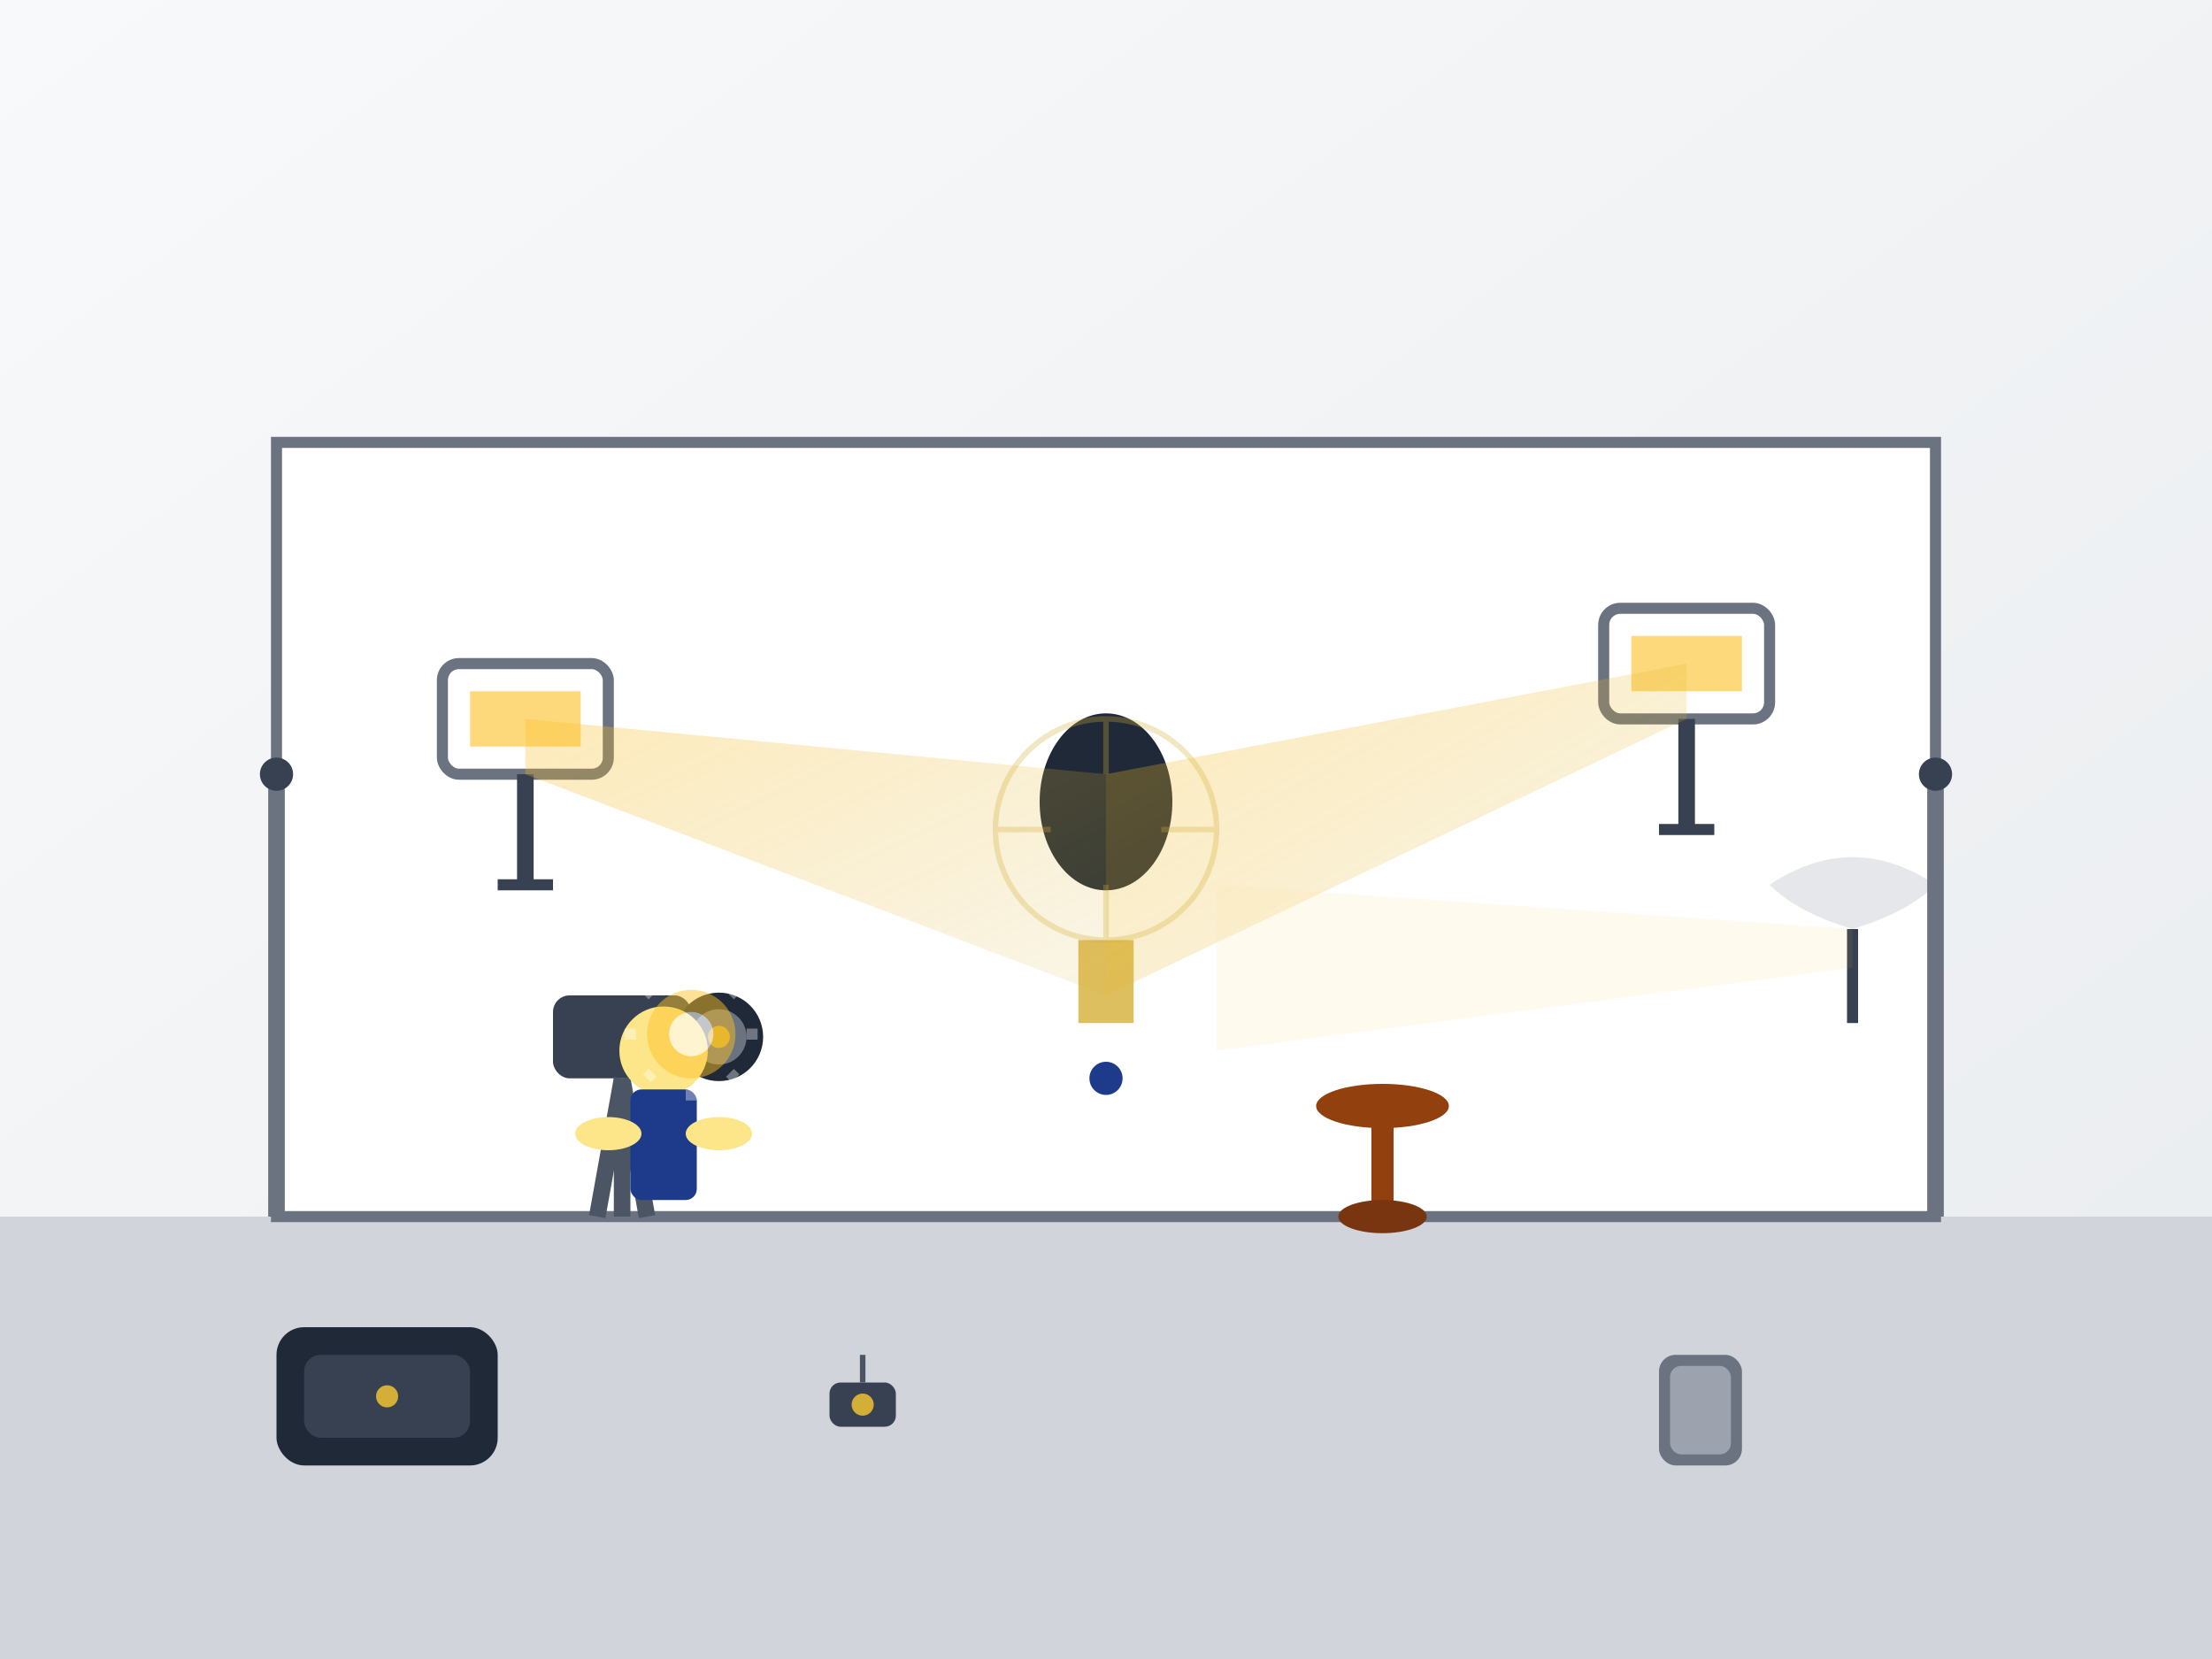 <svg viewBox="0 0 400 300" xmlns="http://www.w3.org/2000/svg">
  <defs>
    <linearGradient id="studioGradient" x1="0%" y1="0%" x2="100%" y2="100%">
      <stop offset="0%" style="stop-color:#f8f9fa" />
      <stop offset="100%" style="stop-color:#e9ecef" />
    </linearGradient>
    <linearGradient id="flashGradient" x1="0%" y1="0%" x2="100%" y2="100%">
      <stop offset="0%" style="stop-color:#fbbf24;stop-opacity:0.8" />
      <stop offset="100%" style="stop-color:#d4af37;stop-opacity:0.3" />
    </linearGradient>
  </defs>
  
  <!-- Background - photo studio -->
  <rect width="400" height="300" fill="url(#studioGradient)"/>
  
  <!-- Studio floor -->
  <rect x="0" y="220" width="400" height="80" fill="#d1d5db"/>
  
  <!-- Backdrop -->
  <rect x="50" y="80" width="300" height="140" fill="white" stroke="#6b7280" stroke-width="2"/>
  
  <!-- Model posing -->
  <g transform="translate(200, 120)">
    <!-- Body in elegant pose -->
    <path d="M-10 40 Q0 35 10 40 L8 70 Q12 85 8 100 L6 120 Q3 130 -3 130 Q-6 130 -8 120 L-10 100 Q-14 85 -10 70 Z" fill="url(#runwayGradient)"/>
    <!-- Head -->
    <circle cx="0" cy="30" r="10" fill="#fde68a"/>
    <!-- Hair -->
    <ellipse cx="0" cy="25" rx="12" ry="16" fill="#1f2937"/>
    <!-- Arms in pose -->
    <ellipse cx="-15" cy="55" rx="10" ry="4" fill="url(#runwayGradient)" transform="rotate(-45)"/>
    <ellipse cx="15" cy="65" rx="10" ry="4" fill="url(#runwayGradient)" transform="rotate(20)"/>
    <!-- Fashion outfit details -->
    <rect x="-5" y="50" width="10" height="15" fill="#d4af37" opacity="0.8"/>
    <circle cx="0" cy="75" r="3" fill="#1e3a8a"/>
  </g>
  
  <!-- Professional camera on tripod -->
  <g transform="translate(100, 180)">
    <!-- Camera body -->
    <rect x="0" y="0" width="25" height="15" fill="#374151" rx="3"/>
    <!-- Lens -->
    <circle cx="30" cy="7.5" r="8" fill="#1f2937"/>
    <circle cx="30" cy="7.5" r="5" fill="#6b7280"/>
    <circle cx="30" cy="7.5" r="2" fill="#d4af37"/>
    <!-- Tripod -->
    <line x1="12.5" y1="15" x2="8" y2="40" stroke="#4b5563" stroke-width="3"/>
    <line x1="12.5" y1="15" x2="17" y2="40" stroke="#4b5563" stroke-width="3"/>
    <line x1="12.5" y1="15" x2="12.5" y2="40" stroke="#4b5563" stroke-width="3"/>
  </g>
  
  <!-- Photographer -->
  <g transform="translate(120, 190)">
    <circle cx="0" cy="0" r="8" fill="#fde68a"/>
    <rect x="-6" y="7" width="12" height="20" fill="#1e3a8a" rx="2"/>
    <!-- Arms holding camera controls -->
    <ellipse cx="-10" cy="15" rx="6" ry="3" fill="#fde68a"/>
    <ellipse cx="10" cy="15" rx="6" ry="3" fill="#fde68a"/>
  </g>
  
  <!-- Studio lighting setup -->
  <g>
    <!-- Softbox light 1 -->
    <g transform="translate(80, 120)">
      <rect x="0" y="0" width="30" height="20" fill="white" stroke="#6b7280" stroke-width="2" rx="3"/>
      <rect x="5" y="5" width="20" height="10" fill="#fbbf24" opacity="0.6"/>
      <line x1="15" y1="20" x2="15" y2="40" stroke="#374151" stroke-width="3"/>
      <line x1="10" y1="40" x2="20" y2="40" stroke="#374151" stroke-width="2"/>
    </g>
    
    <!-- Softbox light 2 -->
    <g transform="translate(290, 110)">
      <rect x="0" y="0" width="30" height="20" fill="white" stroke="#6b7280" stroke-width="2" rx="3"/>
      <rect x="5" y="5" width="20" height="10" fill="#fbbf24" opacity="0.6"/>
      <line x1="15" y1="20" x2="15" y2="40" stroke="#374151" stroke-width="3"/>
      <line x1="10" y1="40" x2="20" y2="40" stroke="#374151" stroke-width="2"/>
    </g>
    
    <!-- Umbrella reflector -->
    <g transform="translate(320, 160)">
      <path d="M0 0 Q15 -10 30 0 Q25 5 15 8 Q5 5 0 0" fill="#e5e7eb"/>
      <line x1="15" y1="8" x2="15" y2="25" stroke="#374151" stroke-width="2"/>
    </g>
  </g>
  
  <!-- Light rays and effects -->
  <g opacity="0.4">
    <!-- Light from softbox 1 -->
    <polygon points="95,130 200,140 200,180 95,140" fill="url(#flashGradient)"/>
    <!-- Light from softbox 2 -->
    <polygon points="305,120 200,140 200,180 305,130" fill="url(#flashGradient)"/>
    <!-- Reflector light -->
    <polygon points="335,168 220,160 220,190 335,175" fill="#fbbf24" opacity="0.2"/>
  </g>
  
  <!-- Photography equipment -->
  <g>
    <!-- Light meter -->
    <g transform="translate(150, 250)">
      <rect x="0" y="0" width="12" height="8" fill="#374151" rx="2"/>
      <circle cx="6" cy="4" r="2" fill="#d4af37"/>
      <line x1="6" y1="0" x2="6" y2="-5" stroke="#4b5563" stroke-width="1"/>
    </g>
    
    <!-- Camera bag -->
    <g transform="translate(50, 240)">
      <rect x="0" y="0" width="40" height="25" fill="#1f2937" rx="5"/>
      <rect x="5" y="5" width="30" height="15" fill="#374151" rx="3"/>
      <circle cx="20" cy="12.5" r="2" fill="#d4af37"/>
    </g>
    
    <!-- Lens case -->
    <g transform="translate(300, 245)">
      <rect x="0" y="0" width="15" height="20" fill="#6b7280" rx="3"/>
      <rect x="2" y="2" width="11" height="16" fill="#9ca3af" rx="2"/>
    </g>
  </g>
  
  <!-- Professional photo effects -->
  <g opacity="0.6">
    <!-- Camera flash effect -->
    <g transform="translate(125, 187)">
      <circle cx="0" cy="0" r="8" fill="#fbbf24" opacity="0.8"/>
      <circle cx="0" cy="0" r="4" fill="white"/>
      <!-- Flash rays -->
      <g stroke="white" stroke-width="2" opacity="0.6">
        <line x1="-12" y1="0" x2="-10" y2="0"/>
        <line x1="10" y1="0" x2="12" y2="0"/>
        <line x1="0" y1="-12" x2="0" y2="-10"/>
        <line x1="0" y1="10" x2="0" y2="12"/>
        <line x1="-8" y1="-8" x2="-7" y2="-7"/>
        <line x1="7" y1="7" x2="8" y2="8"/>
        <line x1="8" y1="-8" x2="7" y2="-7"/>
        <line x1="-7" y1="7" x2="-8" y2="8"/>
      </g>
    </g>
  </g>
  
  <!-- Studio props -->
  <g>
    <!-- Stool/prop -->
    <g transform="translate(250, 200)">
      <ellipse cx="0" cy="0" rx="12" ry="4" fill="#92400e"/>
      <rect x="-2" y="0" width="4" height="20" fill="#92400e"/>
      <ellipse cx="0" cy="20" rx="8" ry="3" fill="#78350f"/>
    </g>
    
    <!-- Backdrop stand -->
    <g transform="translate(350, 140)">
      <line x1="0" y1="0" x2="0" y2="80" stroke="#6b7280" stroke-width="3"/>
      <circle cx="0" cy="0" r="3" fill="#374151"/>
    </g>
    
    <g transform="translate(50, 140)">
      <line x1="0" y1="0" x2="0" y2="80" stroke="#6b7280" stroke-width="3"/>
      <circle cx="0" cy="0" r="3" fill="#374151"/>
    </g>
  </g>
  
  <!-- Focus markers and composition guides -->
  <g stroke="#d4af37" stroke-width="1" fill="none" opacity="0.3">
    <circle cx="200" cy="150" r="20"/>
    <line x1="180" y1="150" x2="190" y2="150"/>
    <line x1="210" y1="150" x2="220" y2="150"/>
    <line x1="200" y1="130" x2="200" y2="140"/>
    <line x1="200" y1="160" x2="200" y2="170"/>
  </g>
</svg>